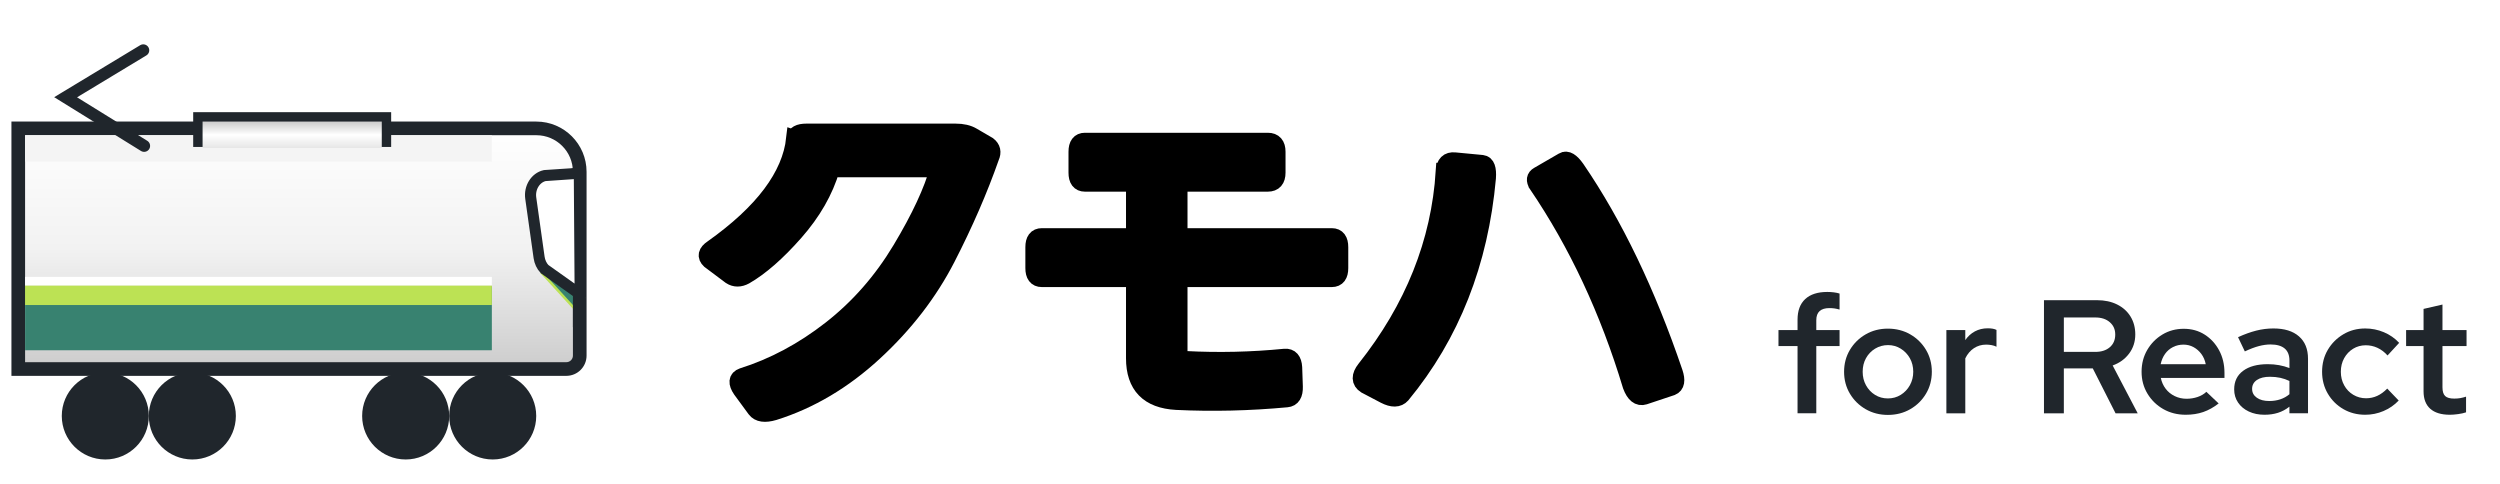 <?xml version="1.0" encoding="UTF-8"?><svg id="b" xmlns="http://www.w3.org/2000/svg" xmlns:xlink="http://www.w3.org/1999/xlink" viewBox="0 0 2929.75 567.18"><defs><style>.i{fill:url(#g);}.j{fill:url(#c);}.k{fill:url(#d);}.l{fill:#f4f4f4;}.m,.n{fill:#388270;}.o{fill:#bce254;}.p{fill:#20262c;}.n{stroke:#bce254;stroke-width:3px;}.n,.q,.r,.s{stroke-miterlimit:10;}.t,.r{fill:#fff;}.q{stroke-width:22px;}.q,.r,.s{stroke:#20262c;}.q,.s,.u{fill:none;}.r{stroke-width:13px;}.s{stroke-linecap:round;stroke-width:14px;}.u{stroke:#000;stroke-width:20px;}</style><linearGradient id="d" x1="350.4" y1="-1985.45" x2="350.4" y2="-1703.45" gradientTransform="translate(0 -1552.99) scale(1 -1)" gradientUnits="userSpaceOnUse"><stop offset="0" stop-color="#ccc"/><stop offset=".5" stop-color="#f2f2f2"/><stop offset="1" stop-color="#fff"/></linearGradient><linearGradient id="e" x1="623.9" y1="-1977.45" x2="623.9" y2="-1711.44" gradientTransform="translate(0 -1552.99) scale(1 -1)" gradientUnits="userSpaceOnUse"><stop offset="0" stop-color="#e6e6e6"/><stop offset=".5" stop-color="#fff"/><stop offset="1" stop-color="#fff"/></linearGradient><linearGradient id="g" x1="342.4" y1="-1726.45" x2="342.4" y2="-1695.45" gradientTransform="translate(0 -1552.99) scale(1 -1)" gradientUnits="userSpaceOnUse"><stop offset="0" stop-color="#e6e6e6"/><stop offset=".5" stop-color="#fff"/><stop offset="1" stop-color="#ccc"/></linearGradient></defs><path d="M931.34,162.52c.51-5.1,5.1-7.66,13.78-7.66h174.61c8.17,0,14.8,1.53,19.91,4.59l18.38,10.72c4.59,3.58,5.61,8.17,3.06,13.78-13.53,38.55-30.7,78.05-51.5,118.51-20.81,40.46-49.2,77.29-85.2,110.47-35.99,33.19-75.18,56.41-117.55,69.69-10.47,3.06-17.61,2.04-21.44-3.06l-16.85-22.97c-5.36-7.91-4.85-13.02,1.53-15.32,36.5-11.49,71.03-29.93,103.58-55.33,32.55-25.4,59.93-56.6,82.13-93.62,22.21-37.01,36.88-68.54,44.03-94.58h-125.59c-7.66,26.04-21.89,50.87-42.69,74.48-20.81,23.61-40.27,40.65-58.39,51.12-6.13,3.32-11.74,3.32-16.85,0l-24.51-18.38c-4.85-4.59-3.83-9.19,3.06-13.79,59.48-42.12,91.64-85,96.49-128.66Z"/><path d="M1485.79,214.6h-104.15v62.8h179.2c6.13,0,9.19,4.09,9.19,12.25v24.51c0,8.17-3.06,12.25-9.19,12.25h-179.2v85.77c0,5.88,2.55,8.94,7.66,9.19,38.8,2.05,77.6,1.15,116.4-2.68,6.38-.51,9.82,3.45,10.34,11.87l.77,22.59c.25,8.93-2.68,13.65-8.81,14.17-43.91,4.08-87.05,5.1-129.42,3.06-32.68-1.79-49.01-18.64-49.01-50.54v-93.43h-108.75c-6.13,0-9.19-4.08-9.19-12.25v-24.51c0-8.17,3.06-12.25,9.19-12.25h108.75v-62.8h-58.2c-6.13,0-9.19-4.08-9.19-12.25v-24.51c0-8.17,3.06-12.25,9.19-12.25h214.43c7.14,0,10.72,4.09,10.72,12.25v24.51c0,8.17-3.58,12.25-10.72,12.25Z"/><path d="M1692.56,200.81c.51-8.93,4.59-13.02,12.25-12.25l32.16,3.06c4.85.51,6.89,6.13,6.13,16.85-8.94,99.3-42.38,184.05-100.32,254.25-4.34,4.85-10.98,4.98-19.91.38l-22.59-11.87c-6.64-4.34-6.77-10.59-.38-18.76,56.41-70.96,87.3-148.18,92.66-231.66ZM1801.31,216.13c-3.06-4.85-2.55-8.42,1.53-10.72l29.1-16.85c4.08-2.55,9.19.51,15.32,9.19,44.67,65.35,82.96,145,114.87,238.93,3.06,9.19,2.04,14.8-3.06,16.85l-32.16,10.72c-6.38,2.04-11.49-2.05-15.32-12.25-26.55-88.07-63.31-166.69-110.28-235.87Z"/><path class="u" d="M931.34,162.52c.51-5.1,5.1-7.66,13.78-7.66h174.61c8.17,0,14.8,1.53,19.91,4.59l18.38,10.72c4.59,3.58,5.61,8.17,3.06,13.78-13.53,38.55-30.7,78.05-51.5,118.51-20.81,40.46-49.2,77.29-85.2,110.47-35.99,33.19-75.18,56.41-117.55,69.69-10.47,3.06-17.61,2.04-21.44-3.06l-16.85-22.97c-5.36-7.91-4.85-13.02,1.53-15.32,36.5-11.49,71.03-29.93,103.58-55.33,32.55-25.4,59.93-56.6,82.13-93.62,22.21-37.01,36.88-68.54,44.03-94.58h-125.59c-7.66,26.04-21.89,50.87-42.69,74.48-20.81,23.61-40.27,40.65-58.39,51.12-6.13,3.32-11.74,3.32-16.85,0l-24.51-18.38c-4.85-4.59-3.83-9.19,3.06-13.79,59.48-42.12,91.64-85,96.49-128.66Z"/><path class="u" d="M1485.79,214.6h-104.15v62.8h179.2c6.13,0,9.19,4.09,9.19,12.25v24.51c0,8.17-3.06,12.25-9.19,12.25h-179.2v85.77c0,5.88,2.55,8.94,7.66,9.19,38.8,2.05,77.6,1.15,116.4-2.68,6.38-.51,9.82,3.45,10.34,11.87l.77,22.59c.25,8.93-2.68,13.65-8.81,14.17-43.91,4.08-87.05,5.1-129.42,3.06-32.68-1.79-49.01-18.64-49.01-50.54v-93.43h-108.75c-6.13,0-9.19-4.08-9.19-12.25v-24.51c0-8.17,3.06-12.25,9.19-12.25h108.75v-62.8h-58.2c-6.13,0-9.19-4.08-9.19-12.25v-24.51c0-8.17,3.06-12.25,9.19-12.25h214.43c7.14,0,10.72,4.09,10.72,12.25v24.51c0,8.17-3.58,12.25-10.72,12.25Z"/><path class="u" d="M1692.56,200.81c.51-8.93,4.59-13.02,12.25-12.25l32.16,3.06c4.85.51,6.89,6.13,6.13,16.85-8.94,99.3-42.38,184.05-100.32,254.25-4.34,4.85-10.98,4.98-19.91.38l-22.59-11.87c-6.64-4.34-6.77-10.59-.38-18.76,56.41-70.96,87.3-148.18,92.66-231.66ZM1801.31,216.13c-3.06-4.85-2.55-8.42,1.53-10.72l29.1-16.85c4.08-2.55,9.19.51,15.32,9.19,44.67,65.35,82.96,145,114.87,238.93,3.06,9.19,2.04,14.8-3.06,16.85l-32.16,10.72c-6.38,2.04-11.49-2.05-15.32-12.25-26.55-88.07-63.31-166.69-110.28-235.87Z"/><g id="c"><path class="k" d="M21.4,432.46V150.46h607.13c28.05,0,50.87,22.82,50.87,50.87v215.43c0,8.66-7.04,15.7-15.7,15.7H21.4Z"/><path class="p" d="M628.53,158.46c23.68,0,42.87,19.19,42.87,42.87v215.43c0,4.25-3.45,7.7-7.7,7.7H29.4V158.46h599.13M628.53,142.46H13.4v298h650.3c13.07,0,23.7-10.63,23.7-23.7v-215.43c0-32.46-26.41-58.87-58.87-58.87h0Z"/><rect class="m" x="29.4" y="335.46" width="547" height="75"/><path class="j" d="M628.79,158.46h-52.39v266h87.3c4.25,0,7.7-3.45,7.7-7.7v-215.7c0-23.53-19.08-42.61-42.61-42.61h0Z"/><rect class="l" x="29.4" y="158.46" width="547" height="31"/><g id="f"><polyline class="q" points="237.4 172.22 237.4 142.46 447.4 142.46 447.4 172.22"/><rect class="i" x="237.4" y="142.46" width="210" height="31"/></g><circle class="p" cx="225.4" cy="487.46" r="44" transform="translate(-291.88 631.87) rotate(-80.78)"/><path class="p" d="M225.4,450.46c20.4,0,37,16.6,37,37s-16.6,37-37,37-37-16.6-37-37,16.6-37,37-37M225.4,436.46c-28.17,0-51,22.83-51,51s22.83,51,51,51,51-22.83,51-51-22.83-51-51-51h0Z"/><circle class="p" cx="123.4" cy="487.46" r="44"/><path class="p" d="M123.4,450.46c20.4,0,37,16.6,37,37s-16.6,37-37,37-37-16.6-37-37,16.6-37,37-37M123.4,436.46c-28.17,0-51,22.83-51,51s22.83,51,51,51,51-22.83,51-51-22.83-51-51-51h0Z"/><circle class="p" cx="577.4" cy="487.46" r="44"/><path class="p" d="M577.4,450.46c20.4,0,37,16.6,37,37s-16.6,37-37,37-37-16.6-37-37,16.6-37,37-37M577.4,436.46c-28.17,0-51,22.83-51,51s22.83,51,51,51,51-22.83,51-51-22.83-51-51-51h0Z"/><circle class="p" cx="475.4" cy="487.46" r="44"/><path class="p" d="M475.4,450.46c20.4,0,37,16.6,37,37s-16.6,37-37,37-37-16.6-37-37,16.6-37,37-37M475.4,436.46c-28.17,0-51,22.83-51,51s22.83,51,51,51,51-22.83,51-51-22.83-51-51-51h0Z"/><polygon class="n" points="671.51 359.75 635.24 320.09 648.06 309.29 684.33 348.95 671.51 359.75"/><g id="h"><polyline class="s" points="167.9 58.96 76.9 113.96 168.9 170.96"/></g><rect class="o" x="29.4" y="334.46" width="547" height="23"/><rect class="t" x="29.4" y="324.46" width="547" height="10"/><rect class="p" x="671.4" y="195.46" width="15" height="188"/><path class="r" d="M678.9,202.96l-40.53,2.8c-10.9,2.53-18.11,14.18-16.38,26.47l9.78,69.42c.74,5.22,2.99,10.04,6.41,13.69l41.73,29.63-1-142h0Z"/></g><path class="p" d="M2106.54,484.35v-78.78h-22.35v-18.75h22.35v-12.12c0-10.61,3-18.68,9-24.24,6-5.55,14.61-8.33,25.85-8.33,2.52,0,5.08.16,7.67.47,2.59.32,4.83.79,6.72,1.42v18.75c-2.27-.63-4.29-1.07-6.06-1.33-1.77-.25-3.73-.38-5.87-.38-5.05,0-8.87,1.17-11.46,3.5-2.59,2.34-3.88,5.9-3.88,10.7v11.55h27.27v18.75h-27.27v78.78h-21.97Z"/><path class="p" d="M2212.4,486.24c-9.6,0-18.27-2.24-26.04-6.72-7.76-4.48-13.92-10.54-18.46-18.18-4.55-7.64-6.82-16.19-6.82-25.66s2.27-18.02,6.82-25.66c4.54-7.64,10.7-13.7,18.46-18.18,7.76-4.48,16.44-6.72,26.04-6.72s18.46,2.24,26.23,6.72c7.76,4.48,13.92,10.54,18.46,18.18,4.54,7.64,6.82,16.19,6.82,25.66s-2.27,18.02-6.82,25.66c-4.54,7.64-10.7,13.7-18.46,18.18-7.76,4.48-16.51,6.72-26.23,6.72ZM2212.4,466.92c5.55,0,10.57-1.39,15.06-4.17,4.48-2.78,8.05-6.53,10.7-11.27s3.98-10,3.98-15.81-1.33-11.24-3.98-15.91c-2.65-4.67-6.22-8.39-10.7-11.17-4.48-2.78-9.44-4.17-14.87-4.17s-10.61,1.39-15.15,4.17c-4.54,2.78-8.11,6.5-10.7,11.17-2.59,4.67-3.88,9.97-3.88,15.91s1.29,11.08,3.88,15.81c2.59,4.73,6.12,8.49,10.6,11.27,4.48,2.78,9.5,4.17,15.06,4.17Z"/><path class="p" d="M2280.96,484.35v-97.53h22.16v11.74c3.03-4.42,6.79-7.83,11.27-10.23,4.48-2.4,9.5-3.6,15.06-3.6,4.42,0,7.83.63,10.23,1.89v19.7c-1.77-.88-3.69-1.52-5.78-1.89-2.08-.38-4.2-.57-6.34-.57-5.3,0-10.07,1.39-14.3,4.17-4.23,2.78-7.61,6.76-10.13,11.93v64.39h-22.16Z"/><path class="p" d="M2395.33,484.35v-132.56h62.12c8.96,0,16.82,1.67,23.58,5.02,6.75,3.35,11.99,8.05,15.72,14.11,3.72,6.06,5.59,13.07,5.59,21.02,0,8.46-2.4,15.91-7.2,22.35-4.8,6.44-11.24,11.11-19.32,14.01l29.35,56.05h-25.95l-26.7-52.65h-33.9v52.65h-23.29ZM2418.63,412.38h36.93c7.07,0,12.72-1.83,16.95-5.49,4.23-3.66,6.34-8.58,6.34-14.77s-2.12-10.76-6.34-14.49c-4.23-3.72-9.88-5.59-16.95-5.59h-36.93v40.34Z"/><path class="p" d="M2561.41,486.05c-9.72,0-18.46-2.21-26.23-6.63-7.76-4.42-13.95-10.45-18.56-18.08-4.61-7.64-6.91-16.19-6.91-25.66s2.21-17.99,6.63-25.57c4.42-7.58,10.35-13.6,17.8-18.08,7.45-4.48,15.78-6.72,25-6.72s17.39,2.27,24.52,6.82c7.13,4.54,12.78,10.7,16.95,18.46s6.25,16.57,6.25,26.42v5.87h-74.61c1.01,4.8,2.9,9.03,5.68,12.69,2.78,3.66,6.31,6.53,10.6,8.62,4.29,2.08,8.9,3.12,13.82,3.12,4.54,0,8.87-.69,12.97-2.08,4.1-1.39,7.54-3.41,10.32-6.06l14.39,13.63c-5.81,4.54-11.81,7.89-17.99,10.04-6.19,2.14-13.07,3.22-20.64,3.22ZM2532.06,426.78h52.84c-.88-4.54-2.59-8.52-5.11-11.93-2.53-3.41-5.59-6.09-9.18-8.05-3.6-1.96-7.55-2.94-11.84-2.94s-8.49.95-12.21,2.84c-3.73,1.89-6.82,4.54-9.28,7.95-2.46,3.41-4.2,7.45-5.21,12.12Z"/><path class="p" d="M2653.83,486.05c-6.95,0-13.1-1.26-18.46-3.79-5.37-2.52-9.56-6.03-12.59-10.51-3.03-4.48-4.55-9.62-4.55-15.43,0-9.34,3.5-16.6,10.51-21.78,7.01-5.18,16.63-7.76,28.88-7.76,9.09,0,17.55,1.52,25.38,4.54v-8.71c0-6.31-1.86-11.05-5.59-14.2-3.73-3.15-9.25-4.73-16.57-4.73-4.29,0-8.84.63-13.64,1.89-4.8,1.26-10.29,3.35-16.48,6.25l-7.95-16.67c7.45-3.41,14.52-5.96,21.21-7.67,6.69-1.71,13.45-2.56,20.26-2.56,12.88,0,22.85,3.09,29.92,9.28,7.07,6.19,10.6,14.9,10.6,26.13v64.01h-21.78v-7.76c-4.17,3.29-8.65,5.68-13.45,7.2-4.8,1.52-10.04,2.27-15.72,2.27ZM2639.25,455.75c0,4.29,1.83,7.73,5.49,10.32,3.66,2.59,8.52,3.88,14.58,3.88,4.67,0,9-.66,12.97-1.99,3.98-1.33,7.54-3.31,10.7-5.97v-15.53c-3.41-1.64-6.98-2.87-10.7-3.69-3.73-.82-7.8-1.23-12.21-1.23-6.44,0-11.52,1.26-15.25,3.79-3.72,2.53-5.59,6-5.59,10.42Z"/><path class="p" d="M2771.81,486.05c-9.47,0-18.02-2.21-25.66-6.63-7.64-4.42-13.7-10.45-18.18-18.08-4.48-7.64-6.72-16.19-6.72-25.66s2.24-18.18,6.72-25.75c4.48-7.58,10.54-13.63,18.18-18.18,7.64-4.54,16.19-6.82,25.66-6.82,7.58,0,14.83,1.45,21.78,4.36,6.94,2.91,12.94,7.07,17.99,12.5l-13.63,14.77c-3.66-4.04-7.64-7.04-11.93-9-4.29-1.96-8.84-2.94-13.63-2.94-5.43,0-10.35,1.36-14.77,4.07-4.42,2.72-7.92,6.41-10.51,11.08-2.59,4.67-3.88,9.97-3.88,15.91s1.29,11.08,3.88,15.81c2.59,4.73,6.15,8.46,10.7,11.17,4.54,2.72,9.53,4.07,14.96,4.07,4.67,0,9.06-.95,13.16-2.84,4.1-1.89,7.98-4.73,11.65-8.52l13.45,14.01c-5.05,5.3-10.98,9.41-17.8,12.31-6.82,2.9-13.95,4.36-21.4,4.36Z"/><path class="p" d="M2871.04,486.05c-10.1,0-17.77-2.33-23.01-7.01-5.24-4.67-7.86-11.49-7.86-20.45v-53.03h-20.45v-18.75h20.45v-24.81l22.16-5.11v29.92h28.22v18.75h-28.22v48.29c0,4.8,1.04,8.21,3.12,10.23,2.08,2.02,5.65,3.03,10.7,3.03,2.65,0,5.02-.19,7.1-.57,2.08-.38,4.32-.95,6.72-1.7v18.37c-2.53.88-5.62,1.58-9.28,2.08-3.66.5-6.88.76-9.66.76Z"/></svg>